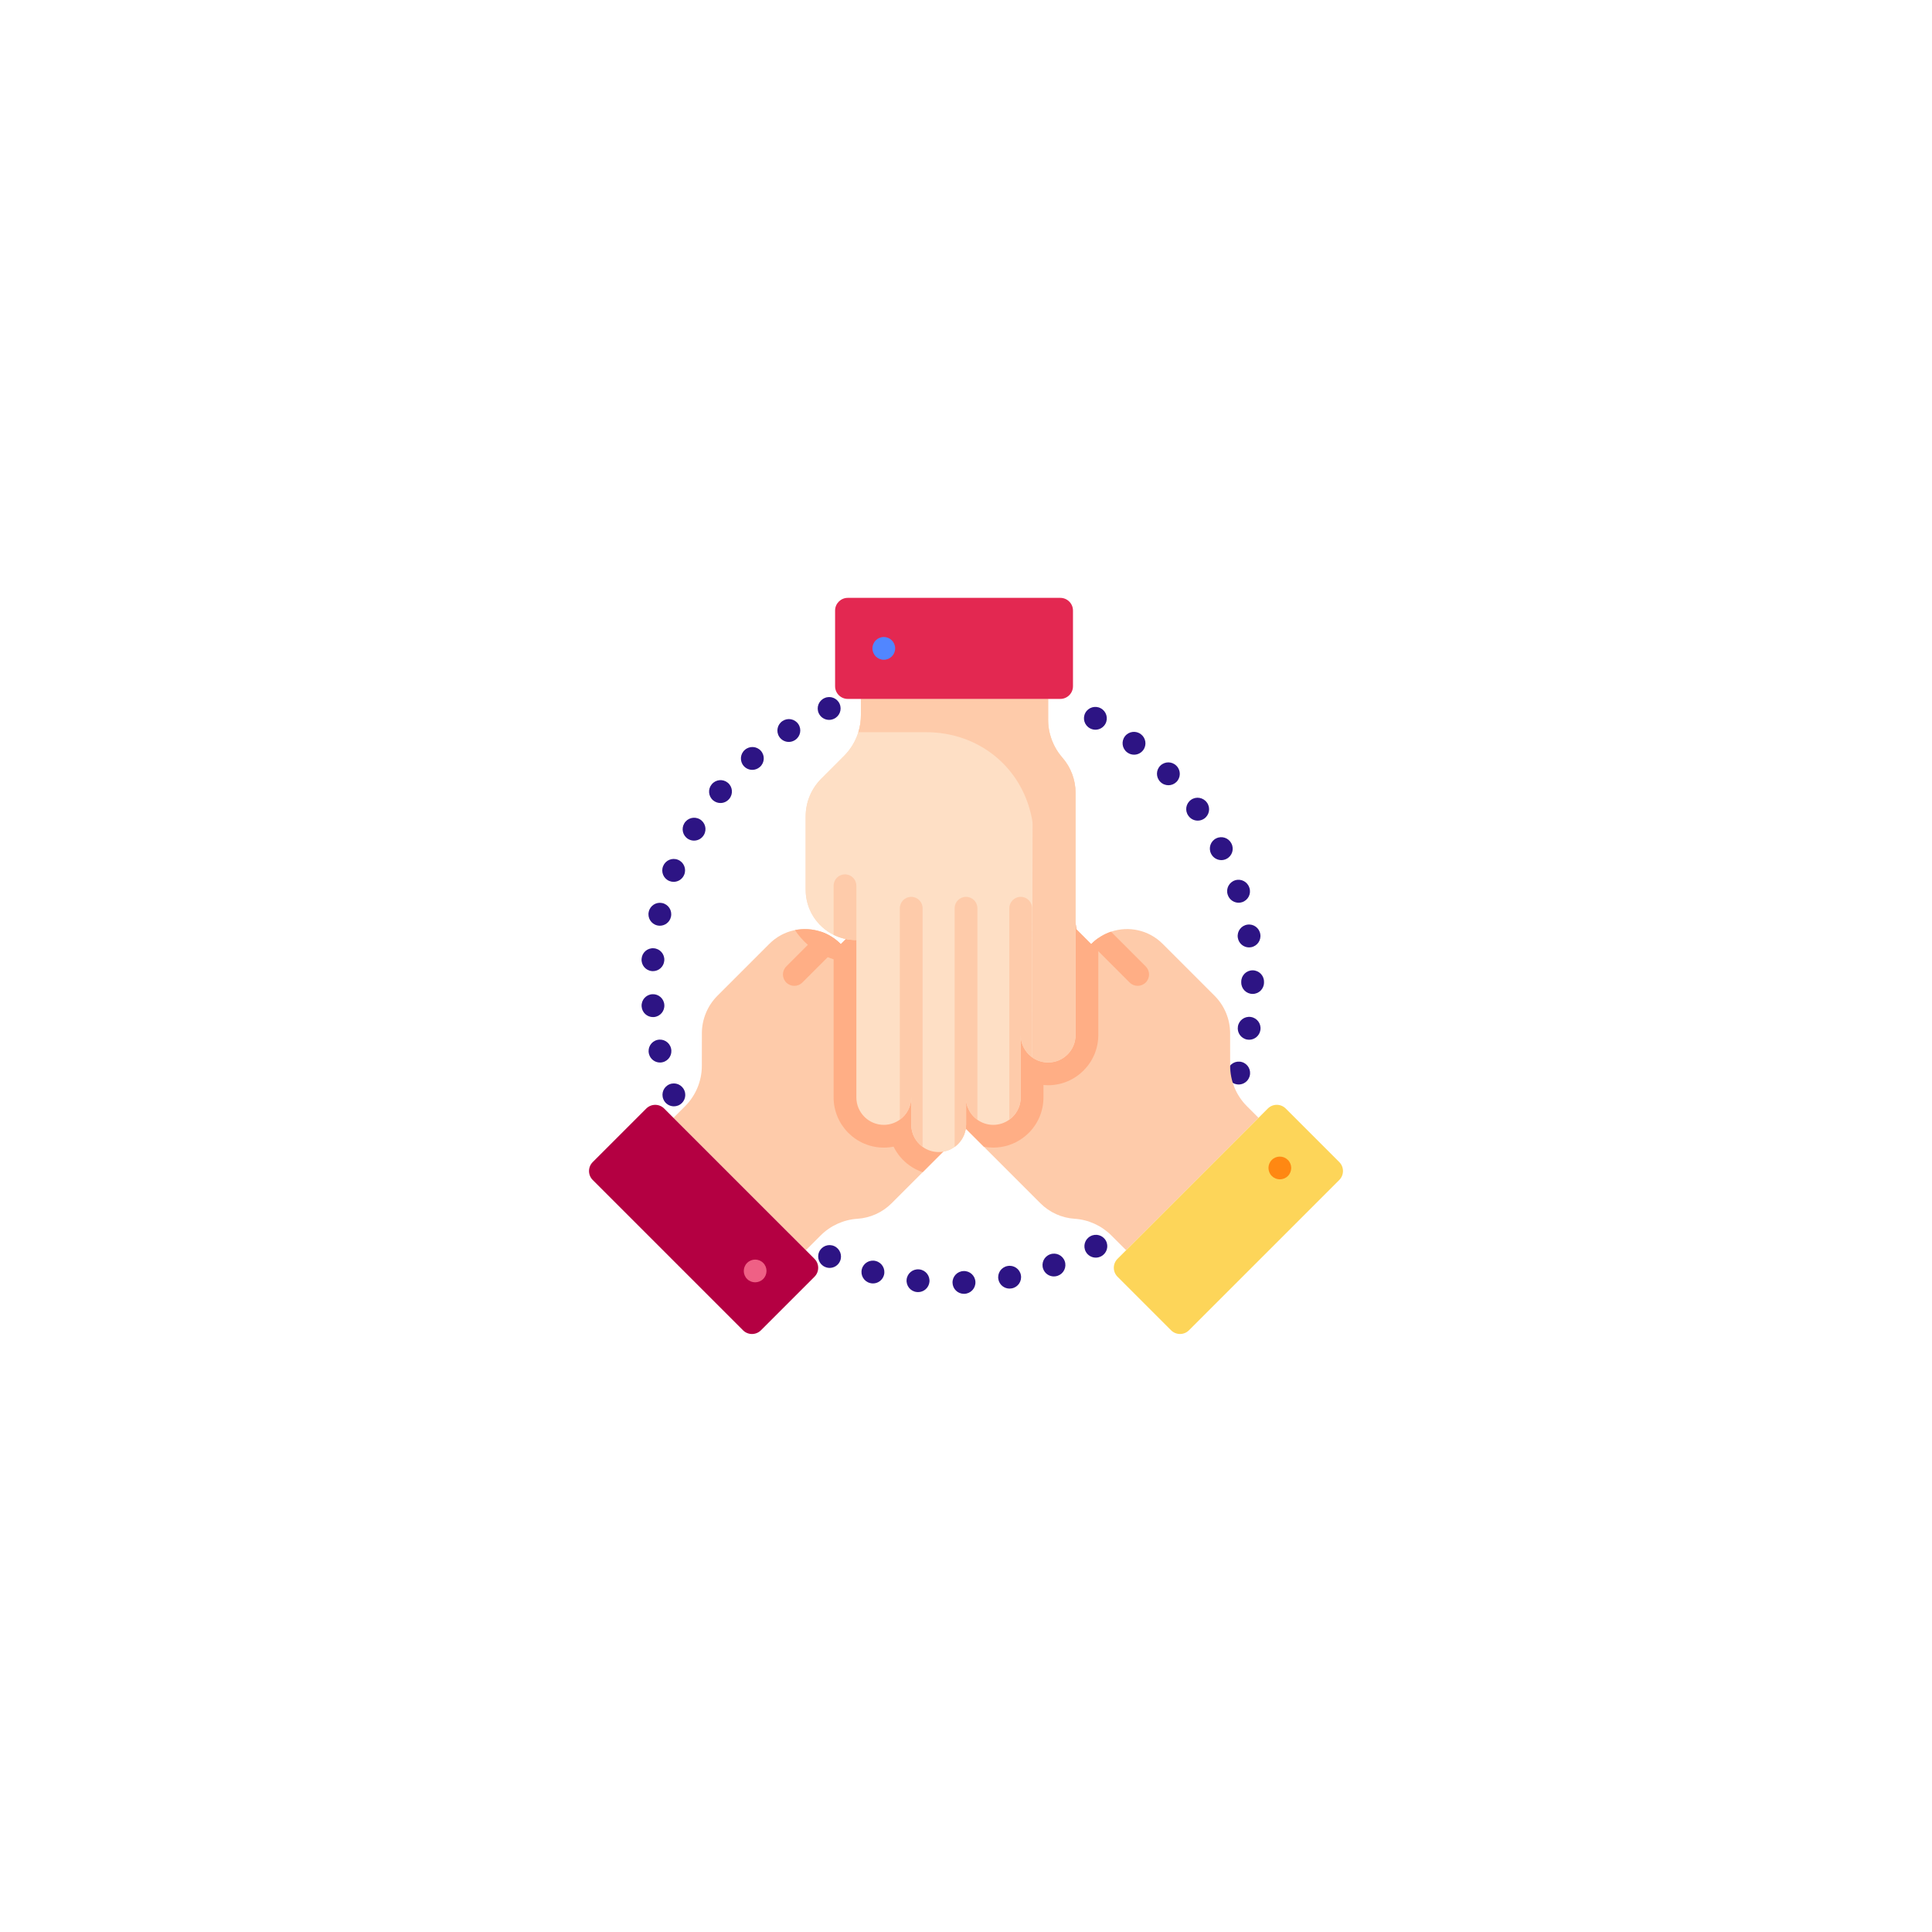 <svg width="164" height="164" viewBox="0 0 164 164" fill="none" xmlns="http://www.w3.org/2000/svg">
<g filter="url(#filter0_d)">
<path d="M81.821 105.827C81.3 105.827 80.871 105.413 80.856 104.889C80.841 104.355 81.261 103.911 81.794 103.896C82.328 103.872 82.777 104.285 82.8 104.818C82.824 105.351 82.41 105.802 81.877 105.826L81.849 105.827C81.84 105.827 81.831 105.827 81.821 105.827ZM77.938 105.682C77.899 105.682 77.862 105.68 77.823 105.675L77.821 105.675C77.29 105.622 76.906 105.149 76.959 104.618C77.012 104.087 77.489 103.701 78.019 103.753L78.049 103.756C78.579 103.819 78.957 104.299 78.895 104.829C78.837 105.32 78.42 105.682 77.938 105.682ZM85.696 105.384C85.244 105.384 84.84 105.065 84.75 104.605C84.646 104.081 84.987 103.573 85.511 103.47L85.529 103.467C86.053 103.367 86.559 103.71 86.659 104.234C86.759 104.758 86.415 105.264 85.892 105.364L85.884 105.366C85.821 105.378 85.758 105.384 85.696 105.384ZM74.105 104.946C74.021 104.946 73.936 104.935 73.85 104.912L73.845 104.91C73.33 104.773 73.022 104.244 73.159 103.729C73.296 103.213 73.824 102.906 74.339 103.042L74.359 103.048C74.874 103.188 75.177 103.719 75.037 104.234C74.919 104.664 74.53 104.946 74.105 104.946ZM89.46 104.352C89.065 104.352 88.695 104.109 88.552 103.716C88.37 103.215 88.628 102.661 89.129 102.479L89.145 102.473C89.647 102.293 90.2 102.553 90.381 103.055C90.561 103.557 90.3 104.11 89.798 104.291L89.79 104.294C89.681 104.334 89.569 104.352 89.46 104.352ZM70.427 103.628C70.295 103.628 70.161 103.601 70.033 103.543L70.019 103.537C69.534 103.317 69.318 102.745 69.538 102.259C69.759 101.773 70.331 101.558 70.817 101.778C71.303 101.998 71.524 102.572 71.305 103.058C71.144 103.416 70.794 103.628 70.427 103.628ZM93.017 102.756C92.672 102.756 92.338 102.57 92.165 102.245C91.913 101.774 92.091 101.188 92.562 100.938C93.029 100.681 93.617 100.851 93.874 101.318C94.131 101.786 93.961 102.373 93.493 102.63L93.471 102.642C93.326 102.719 93.171 102.756 93.017 102.756ZM101.79 94.122L101.796 94.126L101.694 94.054L101.79 94.122ZM57.206 89.912C56.824 89.912 56.463 89.685 56.31 89.31L56.308 89.303C56.104 88.81 56.339 88.245 56.831 88.041C57.325 87.838 57.89 88.073 58.093 88.565L58.1 88.582C58.301 89.077 58.062 89.64 57.568 89.841C57.45 89.889 57.326 89.912 57.206 89.912ZM105.147 88.059C105.046 88.059 104.943 88.043 104.841 88.009C104.339 87.841 104.065 87.3 104.227 86.797C104.385 86.29 104.923 86.003 105.431 86.157C105.941 86.312 106.229 86.85 106.075 87.36L106.063 87.398C105.928 87.803 105.551 88.059 105.147 88.059ZM56.024 86.194C55.587 86.194 55.191 85.895 55.085 85.452L55.083 85.439C54.959 84.92 55.279 84.399 55.798 84.275C56.317 84.151 56.838 84.472 56.961 84.991L56.964 85.003C57.088 85.522 56.768 86.043 56.249 86.167C56.174 86.185 56.099 86.194 56.024 86.194ZM106.035 84.26C105.979 84.26 105.923 84.255 105.866 84.245C105.345 84.153 104.995 83.658 105.081 83.137C105.162 82.612 105.652 82.249 106.177 82.327C106.705 82.405 107.069 82.894 106.992 83.421L106.985 83.461C106.903 83.93 106.495 84.26 106.035 84.26ZM55.428 82.336C54.933 82.336 54.511 81.959 54.467 81.456L54.464 81.416C54.433 80.883 54.839 80.427 55.372 80.395C55.9 80.363 56.355 80.765 56.392 81.292C56.434 81.821 56.042 82.288 55.512 82.333C55.484 82.335 55.456 82.336 55.428 82.336ZM106.331 80.37C105.797 80.37 105.365 79.938 105.365 79.404V79.391C105.365 79.384 105.365 79.377 105.365 79.371C105.365 79.363 105.365 79.354 105.365 79.346V79.333C105.365 78.799 105.797 78.367 106.331 78.367C106.864 78.367 107.297 78.799 107.297 79.333V79.346C107.297 79.353 107.297 79.359 107.296 79.366C107.297 79.374 107.297 79.382 107.297 79.391V79.404C107.297 79.938 106.865 80.37 106.331 80.37ZM55.426 78.437C55.398 78.437 55.37 78.436 55.341 78.433C54.81 78.387 54.417 77.92 54.462 77.39C54.499 76.863 54.951 76.461 55.482 76.494C56.015 76.525 56.421 76.982 56.39 77.515L56.387 77.555C56.343 78.058 55.921 78.437 55.426 78.437ZM106.028 76.422C105.568 76.422 105.161 76.093 105.078 75.624L105.071 75.584C104.994 75.056 105.359 74.565 105.887 74.488C106.412 74.41 106.903 74.774 106.982 75.3C107.067 75.821 106.718 76.315 106.197 76.407C106.14 76.418 106.083 76.422 106.028 76.422ZM106.19 75.419L106.027 75.443L106.19 75.419ZM56.012 74.581C55.938 74.581 55.862 74.572 55.787 74.554C55.269 74.43 54.948 73.91 55.071 73.392C55.185 72.877 55.693 72.548 56.211 72.656C56.733 72.766 57.068 73.277 56.959 73.799L56.95 73.839C56.845 74.282 56.449 74.581 56.012 74.581ZM105.142 72.629C104.735 72.629 104.356 72.37 104.221 71.964L104.21 71.93C104.053 71.42 104.339 70.88 104.849 70.723C105.359 70.566 105.899 70.852 106.056 71.362L106.057 71.364C106.225 71.87 105.95 72.412 105.444 72.58C105.344 72.614 105.242 72.629 105.142 72.629ZM57.183 70.856C57.062 70.856 56.938 70.834 56.819 70.785C56.325 70.585 56.087 70.021 56.288 69.527L56.293 69.515C56.494 69.021 57.057 68.783 57.551 68.983C58.045 69.184 58.283 69.748 58.083 70.242L58.078 70.254C57.925 70.629 57.564 70.856 57.183 70.856ZM103.677 69.012C103.325 69.012 102.985 68.819 102.813 68.486L102.799 68.457C102.563 67.978 102.761 67.4 103.24 67.165C103.718 66.929 104.297 67.126 104.533 67.605L104.533 67.607C104.778 68.081 104.59 68.66 104.116 68.904C103.976 68.977 103.825 69.012 103.677 69.012ZM58.912 67.357C58.741 67.357 58.567 67.312 58.41 67.216C57.956 66.939 57.812 66.347 58.086 65.892C58.352 65.438 58.936 65.279 59.396 65.54C59.86 65.803 60.023 66.393 59.76 66.856C59.753 66.869 59.745 66.882 59.737 66.894C59.556 67.193 59.238 67.357 58.912 67.357ZM101.671 65.661C101.362 65.661 101.058 65.513 100.872 65.238C100.561 64.804 100.665 64.205 101.099 63.895C101.533 63.584 102.139 63.69 102.449 64.124L102.47 64.153C102.769 64.594 102.654 65.195 102.213 65.495C102.047 65.607 101.858 65.661 101.671 65.661ZM61.156 64.165C60.938 64.165 60.72 64.091 60.539 63.942C60.129 63.601 60.073 62.992 60.413 62.582L60.422 62.572C60.763 62.161 61.371 62.105 61.782 62.445C62.192 62.786 62.249 63.395 61.908 63.806L61.9 63.815C61.709 64.046 61.434 64.165 61.156 64.165ZM99.183 62.656C98.929 62.656 98.676 62.557 98.486 62.359C98.113 61.978 98.118 61.366 98.499 60.992C98.88 60.619 99.491 60.624 99.864 61.005L99.88 61.022C100.249 61.406 100.237 62.018 99.852 62.387C99.665 62.567 99.424 62.656 99.183 62.656ZM63.859 61.35C63.592 61.35 63.326 61.24 63.135 61.024C62.782 60.625 62.819 60.015 63.219 59.661L63.223 59.658C63.62 59.303 64.23 59.335 64.586 59.732C64.942 60.128 64.911 60.737 64.515 61.094L64.499 61.108C64.315 61.27 64.086 61.35 63.859 61.35ZM96.267 60.063C96.068 60.063 95.869 60.003 95.697 59.877L95.664 59.852C95.243 59.524 95.167 58.918 95.495 58.497C95.822 58.076 96.427 58 96.848 58.326C97.269 58.643 97.359 59.241 97.047 59.668C96.857 59.927 96.564 60.063 96.267 60.063ZM96.353 58.966L96.257 59.09L96.353 58.966ZM66.957 58.979C66.638 58.979 66.326 58.821 66.142 58.533C65.855 58.084 65.987 57.488 66.434 57.2C66.875 56.909 67.469 57.026 67.766 57.464C68.066 57.905 67.951 58.506 67.509 58.805L67.475 58.828C67.315 58.93 67.135 58.979 66.957 58.979ZM92.988 57.943C92.835 57.943 92.681 57.907 92.537 57.831L92.514 57.818C92.046 57.561 91.876 56.974 92.133 56.506C92.39 56.039 92.977 55.869 93.444 56.126L93.447 56.127C93.913 56.381 94.09 56.967 93.838 57.435C93.663 57.759 93.331 57.943 92.988 57.943ZM70.379 57.108C70.011 57.108 69.659 56.897 69.498 56.54C69.278 56.054 69.494 55.482 69.98 55.262L70.002 55.252C70.491 55.038 71.06 55.261 71.274 55.75C71.488 56.239 71.265 56.808 70.776 57.022C70.647 57.08 70.512 57.108 70.379 57.108Z" fill="#2D1484"/>
<path d="M88.315 98.141L73.773 83.599C72.862 82.688 72.861 81.213 73.771 80.304C74.13 79.944 74.58 79.727 75.046 79.653C75.759 79.538 76.515 79.755 77.066 80.307L73.322 76.562C72.867 76.107 72.638 75.51 72.638 74.915C72.638 74.791 72.648 74.666 72.668 74.543C72.743 74.075 72.96 73.626 73.319 73.267C73.675 72.911 74.117 72.695 74.578 72.618C75.205 72.514 75.866 72.666 76.393 73.077L74.968 71.652C74.513 71.197 74.284 70.599 74.284 70.003C74.283 69.876 74.294 69.749 74.315 69.624C74.39 69.16 74.606 68.714 74.964 68.356C75.324 67.996 75.773 67.778 76.242 67.705C76.954 67.59 77.711 67.808 78.262 68.358L79.894 69.99C79.344 69.44 79.125 68.683 79.24 67.971C79.314 67.503 79.53 67.055 79.891 66.695C80.8 65.786 82.276 65.787 83.186 66.698L92.637 76.148L92.663 76.11C93.142 75.631 93.707 75.291 94.309 75.088C95.794 74.587 97.505 74.929 98.69 76.115L103.097 80.522C103.944 81.368 104.419 82.516 104.421 83.712L104.423 86.469C104.424 87.757 104.937 88.993 105.85 89.905L106.832 90.888L95.593 102.126L94.337 100.871C93.502 100.036 92.392 99.533 91.214 99.456C90.121 99.384 89.091 98.916 88.315 98.141Z" fill="#FECBAA"/>
<path d="M94.863 102.856L107.62 90.1C108.04 89.679 108.721 89.679 109.142 90.1L113.685 94.643C114.105 95.063 114.105 95.745 113.685 96.165L100.928 108.921C100.508 109.342 99.826 109.342 99.406 108.921L94.863 104.378C94.443 103.958 94.443 103.276 94.863 102.856Z" fill="#FDD559"/>
<path d="M107.959 95.826C108.336 96.203 108.947 96.204 109.324 95.827C109.7 95.451 109.7 94.839 109.323 94.462C108.945 94.085 108.334 94.085 107.958 94.461C107.581 94.838 107.582 95.449 107.959 95.826Z" fill="#FF8812"/>
<path d="M95.891 79.401L92.637 76.148L92.663 76.11C93.142 75.631 93.707 75.291 94.309 75.088L97.256 78.036C97.633 78.413 97.633 79.024 97.256 79.401C96.878 79.779 96.268 79.778 95.891 79.401Z" fill="#FFAE85"/>
<path d="M75.685 98.142L90.227 83.601C91.138 82.689 91.139 81.215 90.23 80.305C89.87 79.945 89.421 79.728 88.954 79.654C88.241 79.539 87.485 79.757 86.934 80.308L90.678 76.564C91.133 76.108 91.362 75.512 91.362 74.916C91.362 74.793 91.352 74.668 91.332 74.544C91.257 74.076 91.04 73.628 90.681 73.268C90.325 72.912 89.883 72.696 89.422 72.62C88.795 72.515 88.134 72.668 87.607 73.079L89.032 71.653C89.487 71.198 89.716 70.6 89.716 70.004C89.717 69.877 89.706 69.75 89.685 69.626C89.61 69.161 89.394 68.715 89.036 68.357C88.676 67.998 88.227 67.78 87.758 67.706C87.046 67.591 86.289 67.809 85.738 68.36L84.106 69.992C84.656 69.441 84.875 68.684 84.76 67.972C84.686 67.505 84.47 67.057 84.109 66.696C83.2 65.787 81.724 65.788 80.814 66.699L71.363 76.149L71.337 76.112C70.858 75.633 70.293 75.293 69.691 75.089C68.205 74.588 66.495 74.931 65.31 76.116L60.903 80.523C60.056 81.37 59.581 82.517 59.579 83.713L59.576 86.47C59.576 87.758 59.063 88.994 58.15 89.907L57.168 90.889L68.407 102.128L69.663 100.872C70.498 100.037 71.608 99.534 72.786 99.457C73.879 99.385 74.909 98.918 75.685 98.142Z" fill="#FECBAA"/>
<path d="M69.137 102.857L56.38 90.101C55.96 89.681 55.279 89.681 54.858 90.101L50.315 94.644C49.895 95.064 49.895 95.746 50.315 96.166L63.072 108.923C63.492 109.343 64.174 109.343 64.594 108.923L69.137 104.38C69.558 103.959 69.558 103.278 69.137 102.857Z" fill="#B40042"/>
<path d="M64.783 104.568C65.161 104.191 65.161 103.58 64.785 103.204C64.408 102.827 63.797 102.827 63.42 103.205C63.042 103.582 63.042 104.193 63.419 104.569C63.795 104.946 64.406 104.945 64.783 104.568Z" fill="#EF6085"/>
<path d="M68.11 79.403L71.363 76.149L71.337 76.112C70.858 75.633 70.293 75.293 69.691 75.089L66.744 78.037C66.367 78.414 66.367 79.026 66.744 79.403C67.122 79.781 67.732 79.78 68.11 79.403Z" fill="#FFAE85"/>
<path d="M91.3 63.292V83.857C91.3 85.146 90.259 86.189 88.972 86.189C88.463 86.189 87.992 86.025 87.609 85.747C87.025 85.325 86.644 84.636 86.644 83.857V89.152C86.644 89.796 86.383 90.379 85.962 90.8C85.875 90.888 85.779 90.969 85.678 91.043C85.294 91.321 84.824 91.484 84.315 91.484C83.812 91.484 83.347 91.325 82.967 91.053C82.449 90.684 82.09 90.108 82.008 89.444V91.46C82.008 92.104 81.746 92.689 81.325 93.109C81.236 93.2 81.138 93.282 81.036 93.356C80.654 93.631 80.186 93.793 79.679 93.793C79.171 93.793 78.699 93.63 78.315 93.351C77.731 92.928 77.35 92.239 77.35 91.46V89.152C77.35 89.93 76.969 90.62 76.384 91.043C76.001 91.321 75.531 91.484 75.022 91.484C73.736 91.484 72.693 90.44 72.693 89.152V75.788L72.648 75.795C71.971 75.795 71.331 75.637 70.761 75.355C69.356 74.658 68.389 73.207 68.389 71.53V65.298C68.389 64.101 68.864 62.954 69.709 62.106L71.656 60.155C72.567 59.243 73.078 58.007 73.078 56.717V55.327H88.972V57.103C88.972 58.284 89.402 59.425 90.18 60.312C90.902 61.136 91.3 62.195 91.3 63.292Z" fill="#FEDFC5"/>
<path d="M90.23 80.305C89.87 79.945 89.421 79.728 88.954 79.654C88.241 79.539 87.485 79.757 86.934 80.308L90.678 76.564C91.133 76.108 91.362 75.512 91.362 74.916C91.362 74.793 91.352 74.668 91.332 74.544C91.257 74.076 91.041 73.628 90.681 73.268C90.325 72.912 89.883 72.696 89.423 72.62C88.795 72.515 88.134 72.668 87.607 73.079L89.032 71.653C89.487 71.198 89.716 70.6 89.716 70.004C89.717 69.878 89.706 69.751 89.685 69.626C89.61 69.161 89.394 68.715 89.036 68.357C88.676 67.998 88.227 67.78 87.758 67.706C87.046 67.591 86.289 67.809 85.738 68.36L84.106 69.992C84.656 69.441 84.875 68.684 84.76 67.972C84.686 67.505 84.47 67.057 84.109 66.696C83.2 65.787 81.724 65.788 80.814 66.699L71.363 76.149L71.337 76.112C70.858 75.633 70.293 75.293 69.691 75.089C68.978 74.849 68.214 74.805 67.481 74.953C68.071 75.846 68.897 76.586 69.904 77.086C70.184 77.224 70.47 77.34 70.762 77.434V89.152C70.762 91.503 72.673 93.416 75.022 93.416C75.304 93.416 75.582 93.389 75.853 93.335C76.157 93.955 76.609 94.5 77.179 94.912C77.532 95.169 77.918 95.367 78.324 95.503L90.227 83.601C91.138 82.689 91.139 81.215 90.23 80.305Z" fill="#FFAE85"/>
<path d="M93.231 83.857V75.632C93.031 75.772 92.841 75.932 92.662 76.11L92.636 76.148L83.186 66.698C82.275 65.787 80.799 65.786 79.89 66.695C79.529 67.055 79.312 67.503 79.239 67.971C79.124 68.683 79.343 69.44 79.893 69.99L78.261 68.358C77.71 67.808 76.953 67.59 76.241 67.705C75.772 67.778 75.323 67.996 74.963 68.356C74.606 68.714 74.389 69.16 74.314 69.624C74.293 69.749 74.282 69.876 74.283 70.003C74.283 70.599 74.512 71.197 74.967 71.652L76.392 73.077C75.865 72.666 75.204 72.514 74.577 72.618C74.116 72.695 73.674 72.911 73.318 73.267C72.959 73.626 72.742 74.075 72.667 74.543C72.647 74.666 72.637 74.791 72.637 74.915C72.637 75.511 72.866 76.107 73.321 76.562L77.065 80.307C76.515 79.756 75.758 79.538 75.046 79.653C74.579 79.727 74.129 79.944 73.77 80.304C72.86 81.214 72.861 82.688 73.772 83.6L83.514 93.341C83.776 93.391 84.043 93.416 84.314 93.416C85.217 93.416 86.081 93.136 86.807 92.609C86.992 92.476 87.168 92.327 87.328 92.166C88.132 91.362 88.575 90.292 88.575 89.152V88.103C88.706 88.115 88.838 88.121 88.971 88.121C91.32 88.121 93.231 86.208 93.231 83.857Z" fill="#FFAE85"/>
<path d="M91.3 63.292V83.857C91.3 85.146 90.259 86.189 88.972 86.189C88.938 86.189 88.9 86.189 88.863 86.187C88.397 86.165 87.966 86.006 87.612 85.749C87.611 85.749 87.611 85.747 87.609 85.747C87.025 85.325 86.644 84.636 86.644 83.857V89.152C86.644 89.796 86.383 90.379 85.962 90.8C85.875 90.888 85.779 90.969 85.678 91.043C85.294 91.321 84.824 91.484 84.315 91.484C83.812 91.484 83.347 91.325 82.967 91.053C82.449 90.684 82.09 90.108 82.008 89.444V91.46C82.008 92.104 81.746 92.689 81.325 93.109C81.236 93.2 81.138 93.282 81.036 93.356C80.654 93.631 80.186 93.793 79.679 93.793C79.171 93.793 78.699 93.63 78.315 93.351C77.731 92.928 77.35 92.239 77.35 91.46V89.152C77.35 89.93 76.969 90.62 76.384 91.043C76.001 91.321 75.531 91.484 75.022 91.484C73.736 91.484 72.693 90.44 72.693 89.152V75.788L72.648 75.795C71.971 75.795 71.331 75.637 70.761 75.355C69.356 74.658 68.389 73.207 68.389 71.53V65.298C68.389 64.101 68.864 62.954 69.709 62.106L71.656 60.155C72.219 59.591 72.63 58.903 72.86 58.154C73.005 57.691 73.078 57.202 73.078 56.717V55.327H88.972V57.103C88.972 57.501 89.015 57.921 89.125 58.304C89.311 59.042 89.671 59.731 90.18 60.312C90.896 61.13 91.3 62.203 91.3 63.292Z" fill="#FEDFC5"/>
<path d="M91.3 63.292V83.857C91.3 85.146 90.259 86.189 88.972 86.189C88.938 86.189 88.9 86.189 88.863 86.187C88.397 86.165 87.966 86.006 87.612 85.749L87.652 65.932C87.652 65.812 87.625 65.623 87.575 65.382C86.686 61.054 83.033 58.154 78.614 58.154H72.86C73.005 57.69 73.078 57.202 73.078 56.717V55.327H88.972V57.103C88.972 57.501 89.015 57.921 89.125 58.304C89.311 59.042 89.671 59.731 90.18 60.312C90.896 61.13 91.3 62.203 91.3 63.292Z" fill="#FECBAA"/>
<path d="M90.005 55.328H71.964C71.37 55.328 70.888 54.846 70.888 54.252V47.826C70.888 47.232 71.37 46.75 71.964 46.75H90.005C90.599 46.75 91.081 47.232 91.081 47.826V54.252C91.081 54.846 90.599 55.328 90.005 55.328Z" fill="#E32851"/>
<path d="M75.986 51.039C75.986 50.505 75.555 50.073 75.022 50.073C74.489 50.073 74.058 50.505 74.058 51.039C74.058 51.572 74.489 52.005 75.022 52.005C75.555 52.005 75.986 51.572 75.986 51.039Z" fill="#5186FF"/>
<path d="M87.61 73.095V85.747C87.025 85.325 86.644 84.636 86.644 83.856V89.152C86.644 89.796 86.384 90.379 85.962 90.8C85.875 90.888 85.78 90.969 85.678 91.043V73.095C85.678 72.562 86.111 72.129 86.644 72.129C87.177 72.129 87.61 72.562 87.61 73.095Z" fill="#FECBAA"/>
<path d="M82.967 73.095V91.053C82.449 90.683 82.09 90.108 82.008 89.444V91.46C82.008 92.103 81.747 92.689 81.325 93.109C81.236 93.2 81.139 93.282 81.036 93.356V73.095C81.036 72.562 81.468 72.129 82.001 72.129C82.535 72.129 82.967 72.562 82.967 73.095Z" fill="#FECBAA"/>
<path d="M78.315 73.095V93.35C77.731 92.928 77.35 92.239 77.35 91.46V89.152C77.35 89.93 76.969 90.62 76.384 91.043V73.095C76.384 72.562 76.817 72.129 77.35 72.129C77.884 72.129 78.315 72.562 78.315 73.095Z" fill="#FECBAA"/>
<path d="M72.693 71.186V75.788L72.648 75.795C71.971 75.795 71.331 75.637 70.762 75.355V71.186C70.762 70.653 71.194 70.22 71.728 70.22C72.262 70.22 72.693 70.653 72.693 71.186Z" fill="#FECBAA"/>
</g>
<defs>
<filter id="filter0_d" x="0" y="0" width="164" height="164" filterUnits="userSpaceOnUse" color-interpolation-filters="sRGB">
<feFlood flood-opacity="0" result="BackgroundImageFix"/>
<feColorMatrix in="SourceAlpha" type="matrix" values="0 0 0 0 0 0 0 0 0 0 0 0 0 0 0 0 0 0 127 0"/>
<feOffset dy="4"/>
<feGaussianBlur stdDeviation="25"/>
<feColorMatrix type="matrix" values="0 0 0 0 0 0 0 0 0 0 0 0 0 0 0 0 0 0 0.15 0"/>
<feBlend mode="normal" in2="BackgroundImageFix" result="effect1_dropShadow"/>
<feBlend mode="normal" in="SourceGraphic" in2="effect1_dropShadow" result="shape"/>
</filter>
</defs>
</svg>
